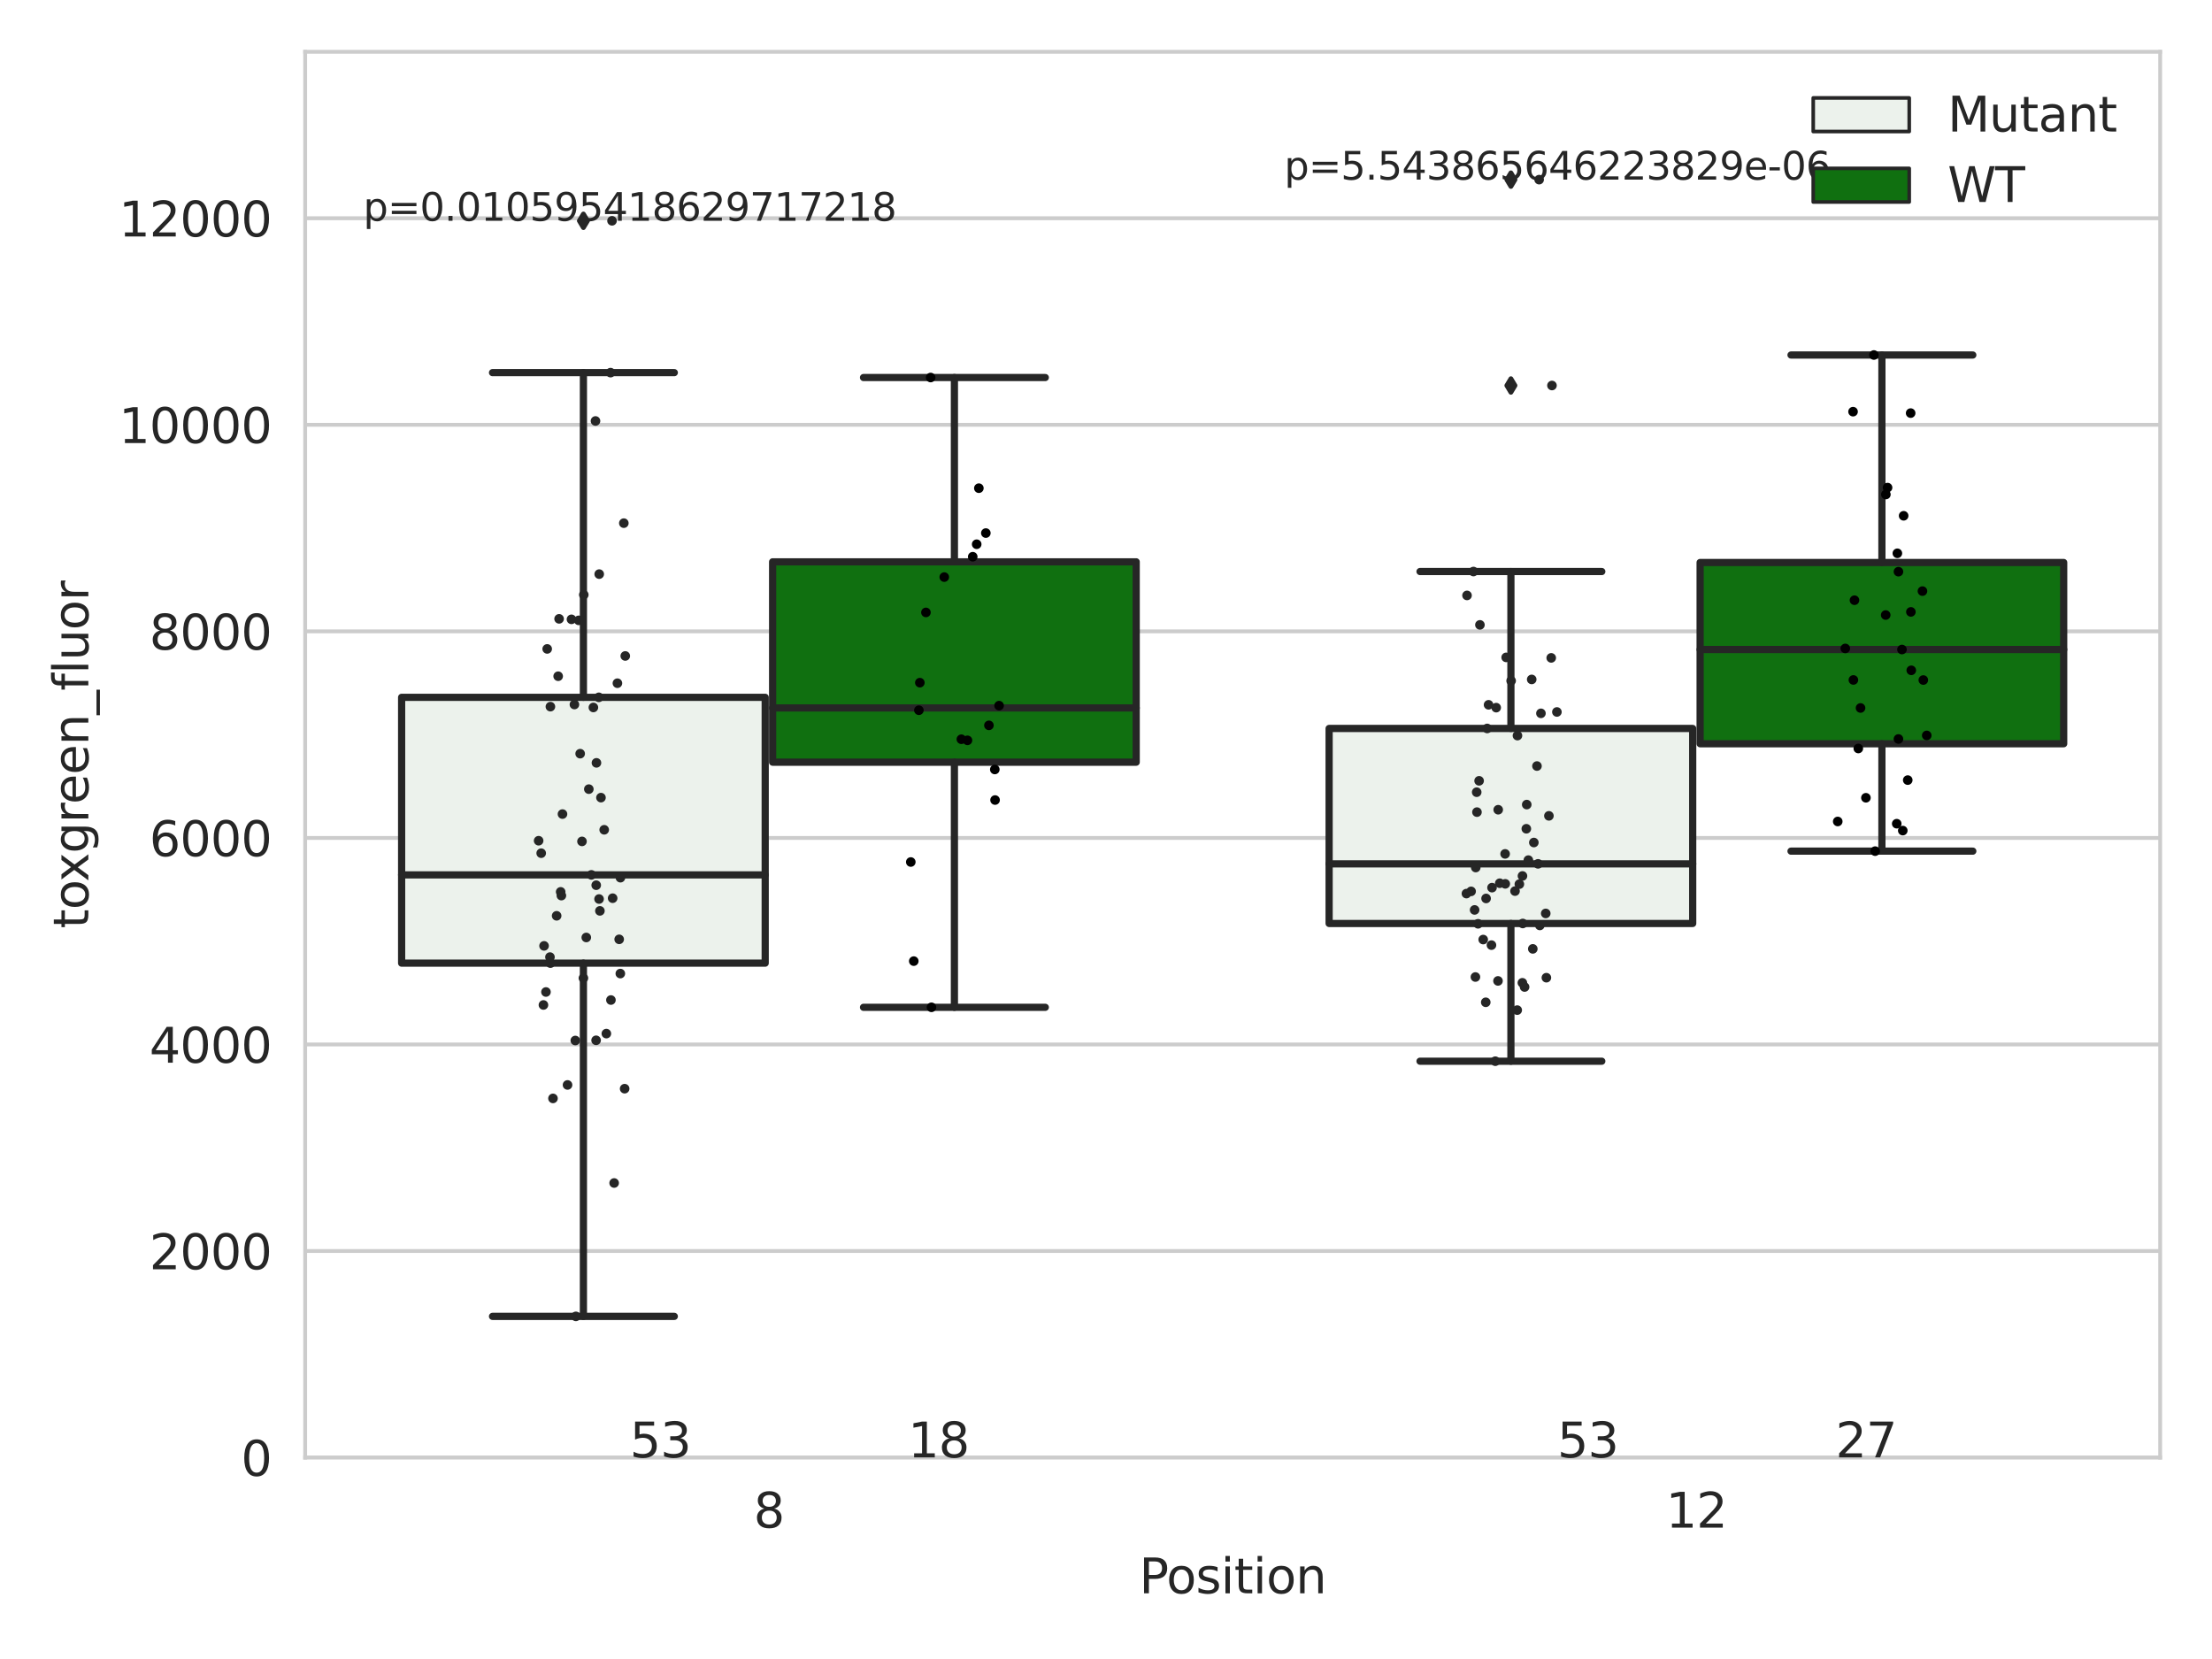 <?xml version="1.0" encoding="utf-8" standalone="no"?>
<!DOCTYPE svg PUBLIC "-//W3C//DTD SVG 1.1//EN"
  "http://www.w3.org/Graphics/SVG/1.1/DTD/svg11.dtd">
<svg xmlns:xlink="http://www.w3.org/1999/xlink" width="460.8pt" height="345.6pt" viewBox="0 0 460.8 345.6" xmlns="http://www.w3.org/2000/svg" version="1.1">
 <defs>
  <style type="text/css">*{stroke-linejoin: round; stroke-linecap: butt}</style>
 </defs>
 <g id="figure_1">
  <g id="patch_1">
   <path d="M 0 345.6 
L 460.8 345.6 
L 460.8 0 
L 0 0 
z
" style="fill: #ffffff"/>
  </g>
  <g id="axes_1">
   <g id="patch_2">
    <path d="M 63.571 303.64 
L 450 303.64 
L 450 10.8 
L 63.571 10.8 
z
" style="fill: #ffffff"/>
   </g>
   <g id="matplotlib.axis_1">
    <g id="xtick_1">
     <g id="text_1">
      <!-- 8 -->
      <g style="fill: #262626" transform="translate(156.997 318.238) scale(0.1 -0.1)">
       <defs>
        <path id="DejaVuSans-38" d="M 2034 2216 
Q 1584 2216 1326 1975 
Q 1069 1734 1069 1313 
Q 1069 891 1326 650 
Q 1584 409 2034 409 
Q 2484 409 2743 651 
Q 3003 894 3003 1313 
Q 3003 1734 2745 1975 
Q 2488 2216 2034 2216 
z
M 1403 2484 
Q 997 2584 770 2862 
Q 544 3141 544 3541 
Q 544 4100 942 4425 
Q 1341 4750 2034 4750 
Q 2731 4750 3128 4425 
Q 3525 4100 3525 3541 
Q 3525 3141 3298 2862 
Q 3072 2584 2669 2484 
Q 3125 2378 3379 2068 
Q 3634 1759 3634 1313 
Q 3634 634 3220 271 
Q 2806 -91 2034 -91 
Q 1263 -91 848 271 
Q 434 634 434 1313 
Q 434 1759 690 2068 
Q 947 2378 1403 2484 
z
M 1172 3481 
Q 1172 3119 1398 2916 
Q 1625 2713 2034 2713 
Q 2441 2713 2670 2916 
Q 2900 3119 2900 3481 
Q 2900 3844 2670 4047 
Q 2441 4250 2034 4250 
Q 1625 4250 1398 4047 
Q 1172 3844 1172 3481 
z
" transform="scale(0.016)"/>
       </defs>
       <use xlink:href="#DejaVuSans-38"/>
      </g>
     </g>
    </g>
    <g id="xtick_2">
     <g id="text_2">
      <!-- 12 -->
      <g style="fill: #262626" transform="translate(347.03 318.238) scale(0.1 -0.1)">
       <defs>
        <path id="DejaVuSans-31" d="M 794 531 
L 1825 531 
L 1825 4091 
L 703 3866 
L 703 4441 
L 1819 4666 
L 2450 4666 
L 2450 531 
L 3481 531 
L 3481 0 
L 794 0 
L 794 531 
z
" transform="scale(0.016)"/>
        <path id="DejaVuSans-32" d="M 1228 531 
L 3431 531 
L 3431 0 
L 469 0 
L 469 531 
Q 828 903 1448 1529 
Q 2069 2156 2228 2338 
Q 2531 2678 2651 2914 
Q 2772 3150 2772 3378 
Q 2772 3750 2511 3984 
Q 2250 4219 1831 4219 
Q 1534 4219 1204 4116 
Q 875 4013 500 3803 
L 500 4441 
Q 881 4594 1212 4672 
Q 1544 4750 1819 4750 
Q 2544 4750 2975 4387 
Q 3406 4025 3406 3419 
Q 3406 3131 3298 2873 
Q 3191 2616 2906 2266 
Q 2828 2175 2409 1742 
Q 1991 1309 1228 531 
z
" transform="scale(0.016)"/>
       </defs>
       <use xlink:href="#DejaVuSans-31"/>
       <use xlink:href="#DejaVuSans-32" x="63.623"/>
      </g>
     </g>
    </g>
    <g id="text_3">
     <!-- Position -->
     <g style="fill: #262626" transform="translate(237.322 331.917) scale(0.1 -0.1)">
      <defs>
       <path id="DejaVuSans-50" d="M 1259 4147 
L 1259 2394 
L 2053 2394 
Q 2494 2394 2734 2622 
Q 2975 2850 2975 3272 
Q 2975 3691 2734 3919 
Q 2494 4147 2053 4147 
L 1259 4147 
z
M 628 4666 
L 2053 4666 
Q 2838 4666 3239 4311 
Q 3641 3956 3641 3272 
Q 3641 2581 3239 2228 
Q 2838 1875 2053 1875 
L 1259 1875 
L 1259 0 
L 628 0 
L 628 4666 
z
" transform="scale(0.016)"/>
       <path id="DejaVuSans-6f" d="M 1959 3097 
Q 1497 3097 1228 2736 
Q 959 2375 959 1747 
Q 959 1119 1226 758 
Q 1494 397 1959 397 
Q 2419 397 2687 759 
Q 2956 1122 2956 1747 
Q 2956 2369 2687 2733 
Q 2419 3097 1959 3097 
z
M 1959 3584 
Q 2709 3584 3137 3096 
Q 3566 2609 3566 1747 
Q 3566 888 3137 398 
Q 2709 -91 1959 -91 
Q 1206 -91 779 398 
Q 353 888 353 1747 
Q 353 2609 779 3096 
Q 1206 3584 1959 3584 
z
" transform="scale(0.016)"/>
       <path id="DejaVuSans-73" d="M 2834 3397 
L 2834 2853 
Q 2591 2978 2328 3040 
Q 2066 3103 1784 3103 
Q 1356 3103 1142 2972 
Q 928 2841 928 2578 
Q 928 2378 1081 2264 
Q 1234 2150 1697 2047 
L 1894 2003 
Q 2506 1872 2764 1633 
Q 3022 1394 3022 966 
Q 3022 478 2636 193 
Q 2250 -91 1575 -91 
Q 1294 -91 989 -36 
Q 684 19 347 128 
L 347 722 
Q 666 556 975 473 
Q 1284 391 1588 391 
Q 1994 391 2212 530 
Q 2431 669 2431 922 
Q 2431 1156 2273 1281 
Q 2116 1406 1581 1522 
L 1381 1569 
Q 847 1681 609 1914 
Q 372 2147 372 2553 
Q 372 3047 722 3315 
Q 1072 3584 1716 3584 
Q 2034 3584 2315 3537 
Q 2597 3491 2834 3397 
z
" transform="scale(0.016)"/>
       <path id="DejaVuSans-69" d="M 603 3500 
L 1178 3500 
L 1178 0 
L 603 0 
L 603 3500 
z
M 603 4863 
L 1178 4863 
L 1178 4134 
L 603 4134 
L 603 4863 
z
" transform="scale(0.016)"/>
       <path id="DejaVuSans-74" d="M 1172 4494 
L 1172 3500 
L 2356 3500 
L 2356 3053 
L 1172 3053 
L 1172 1153 
Q 1172 725 1289 603 
Q 1406 481 1766 481 
L 2356 481 
L 2356 0 
L 1766 0 
Q 1100 0 847 248 
Q 594 497 594 1153 
L 594 3053 
L 172 3053 
L 172 3500 
L 594 3500 
L 594 4494 
L 1172 4494 
z
" transform="scale(0.016)"/>
       <path id="DejaVuSans-6e" d="M 3513 2113 
L 3513 0 
L 2938 0 
L 2938 2094 
Q 2938 2591 2744 2837 
Q 2550 3084 2163 3084 
Q 1697 3084 1428 2787 
Q 1159 2491 1159 1978 
L 1159 0 
L 581 0 
L 581 3500 
L 1159 3500 
L 1159 2956 
Q 1366 3272 1645 3428 
Q 1925 3584 2291 3584 
Q 2894 3584 3203 3211 
Q 3513 2838 3513 2113 
z
" transform="scale(0.016)"/>
      </defs>
      <use xlink:href="#DejaVuSans-50"/>
      <use xlink:href="#DejaVuSans-6f" x="56.678"/>
      <use xlink:href="#DejaVuSans-73" x="117.859"/>
      <use xlink:href="#DejaVuSans-69" x="169.959"/>
      <use xlink:href="#DejaVuSans-74" x="197.742"/>
      <use xlink:href="#DejaVuSans-69" x="236.951"/>
      <use xlink:href="#DejaVuSans-6f" x="264.734"/>
      <use xlink:href="#DejaVuSans-6e" x="325.916"/>
     </g>
    </g>
   </g>
   <g id="matplotlib.axis_2">
    <g id="ytick_1">
     <g id="line2d_1">
      <path d="M 63.571 303.64 
L 450 303.64 
" clip-path="url(#pfa0ed65a43)" style="fill: none; stroke: #cccccc; stroke-width: 0.8; stroke-linecap: round"/>
     </g>
     <g id="text_4">
      <!-- 0 -->
      <g style="fill: #262626" transform="translate(50.209 307.439) scale(0.1 -0.1)">
       <defs>
        <path id="DejaVuSans-30" d="M 2034 4250 
Q 1547 4250 1301 3770 
Q 1056 3291 1056 2328 
Q 1056 1369 1301 889 
Q 1547 409 2034 409 
Q 2525 409 2770 889 
Q 3016 1369 3016 2328 
Q 3016 3291 2770 3770 
Q 2525 4250 2034 4250 
z
M 2034 4750 
Q 2819 4750 3233 4129 
Q 3647 3509 3647 2328 
Q 3647 1150 3233 529 
Q 2819 -91 2034 -91 
Q 1250 -91 836 529 
Q 422 1150 422 2328 
Q 422 3509 836 4129 
Q 1250 4750 2034 4750 
z
" transform="scale(0.016)"/>
       </defs>
       <use xlink:href="#DejaVuSans-30"/>
      </g>
     </g>
    </g>
    <g id="ytick_2">
     <g id="line2d_2">
      <path d="M 63.571 260.611 
L 450 260.611 
" clip-path="url(#pfa0ed65a43)" style="fill: none; stroke: #cccccc; stroke-width: 0.8; stroke-linecap: round"/>
     </g>
     <g id="text_5">
      <!-- 2000 -->
      <g style="fill: #262626" transform="translate(31.121 264.41) scale(0.1 -0.1)">
       <use xlink:href="#DejaVuSans-32"/>
       <use xlink:href="#DejaVuSans-30" x="63.623"/>
       <use xlink:href="#DejaVuSans-30" x="127.246"/>
       <use xlink:href="#DejaVuSans-30" x="190.869"/>
      </g>
     </g>
    </g>
    <g id="ytick_3">
     <g id="line2d_3">
      <path d="M 63.571 217.582 
L 450 217.582 
" clip-path="url(#pfa0ed65a43)" style="fill: none; stroke: #cccccc; stroke-width: 0.8; stroke-linecap: round"/>
     </g>
     <g id="text_6">
      <!-- 4000 -->
      <g style="fill: #262626" transform="translate(31.121 221.381) scale(0.1 -0.1)">
       <defs>
        <path id="DejaVuSans-34" d="M 2419 4116 
L 825 1625 
L 2419 1625 
L 2419 4116 
z
M 2253 4666 
L 3047 4666 
L 3047 1625 
L 3713 1625 
L 3713 1100 
L 3047 1100 
L 3047 0 
L 2419 0 
L 2419 1100 
L 313 1100 
L 313 1709 
L 2253 4666 
z
" transform="scale(0.016)"/>
       </defs>
       <use xlink:href="#DejaVuSans-34"/>
       <use xlink:href="#DejaVuSans-30" x="63.623"/>
       <use xlink:href="#DejaVuSans-30" x="127.246"/>
       <use xlink:href="#DejaVuSans-30" x="190.869"/>
      </g>
     </g>
    </g>
    <g id="ytick_4">
     <g id="line2d_4">
      <path d="M 63.571 174.553 
L 450 174.553 
" clip-path="url(#pfa0ed65a43)" style="fill: none; stroke: #cccccc; stroke-width: 0.8; stroke-linecap: round"/>
     </g>
     <g id="text_7">
      <!-- 6000 -->
      <g style="fill: #262626" transform="translate(31.121 178.352) scale(0.1 -0.1)">
       <defs>
        <path id="DejaVuSans-36" d="M 2113 2584 
Q 1688 2584 1439 2293 
Q 1191 2003 1191 1497 
Q 1191 994 1439 701 
Q 1688 409 2113 409 
Q 2538 409 2786 701 
Q 3034 994 3034 1497 
Q 3034 2003 2786 2293 
Q 2538 2584 2113 2584 
z
M 3366 4563 
L 3366 3988 
Q 3128 4100 2886 4159 
Q 2644 4219 2406 4219 
Q 1781 4219 1451 3797 
Q 1122 3375 1075 2522 
Q 1259 2794 1537 2939 
Q 1816 3084 2150 3084 
Q 2853 3084 3261 2657 
Q 3669 2231 3669 1497 
Q 3669 778 3244 343 
Q 2819 -91 2113 -91 
Q 1303 -91 875 529 
Q 447 1150 447 2328 
Q 447 3434 972 4092 
Q 1497 4750 2381 4750 
Q 2619 4750 2861 4703 
Q 3103 4656 3366 4563 
z
" transform="scale(0.016)"/>
       </defs>
       <use xlink:href="#DejaVuSans-36"/>
       <use xlink:href="#DejaVuSans-30" x="63.623"/>
       <use xlink:href="#DejaVuSans-30" x="127.246"/>
       <use xlink:href="#DejaVuSans-30" x="190.869"/>
      </g>
     </g>
    </g>
    <g id="ytick_5">
     <g id="line2d_5">
      <path d="M 63.571 131.524 
L 450 131.524 
" clip-path="url(#pfa0ed65a43)" style="fill: none; stroke: #cccccc; stroke-width: 0.8; stroke-linecap: round"/>
     </g>
     <g id="text_8">
      <!-- 8000 -->
      <g style="fill: #262626" transform="translate(31.121 135.323) scale(0.1 -0.1)">
       <use xlink:href="#DejaVuSans-38"/>
       <use xlink:href="#DejaVuSans-30" x="63.623"/>
       <use xlink:href="#DejaVuSans-30" x="127.246"/>
       <use xlink:href="#DejaVuSans-30" x="190.869"/>
      </g>
     </g>
    </g>
    <g id="ytick_6">
     <g id="line2d_6">
      <path d="M 63.571 88.495 
L 450 88.495 
" clip-path="url(#pfa0ed65a43)" style="fill: none; stroke: #cccccc; stroke-width: 0.8; stroke-linecap: round"/>
     </g>
     <g id="text_9">
      <!-- 10000 -->
      <g style="fill: #262626" transform="translate(24.759 92.294) scale(0.1 -0.1)">
       <use xlink:href="#DejaVuSans-31"/>
       <use xlink:href="#DejaVuSans-30" x="63.623"/>
       <use xlink:href="#DejaVuSans-30" x="127.246"/>
       <use xlink:href="#DejaVuSans-30" x="190.869"/>
       <use xlink:href="#DejaVuSans-30" x="254.492"/>
      </g>
     </g>
    </g>
    <g id="ytick_7">
     <g id="line2d_7">
      <path d="M 63.571 45.466 
L 450 45.466 
" clip-path="url(#pfa0ed65a43)" style="fill: none; stroke: #cccccc; stroke-width: 0.8; stroke-linecap: round"/>
     </g>
     <g id="text_10">
      <!-- 12000 -->
      <g style="fill: #262626" transform="translate(24.759 49.265) scale(0.1 -0.1)">
       <use xlink:href="#DejaVuSans-31"/>
       <use xlink:href="#DejaVuSans-32" x="63.623"/>
       <use xlink:href="#DejaVuSans-30" x="127.246"/>
       <use xlink:href="#DejaVuSans-30" x="190.869"/>
       <use xlink:href="#DejaVuSans-30" x="254.492"/>
      </g>
     </g>
    </g>
    <g id="text_11">
     <!-- toxgreen_fluor -->
     <g style="fill: #262626" transform="translate(18.401 193.415) rotate(-90) scale(0.1 -0.1)">
      <defs>
       <path id="DejaVuSans-78" d="M 3513 3500 
L 2247 1797 
L 3578 0 
L 2900 0 
L 1881 1375 
L 863 0 
L 184 0 
L 1544 1831 
L 300 3500 
L 978 3500 
L 1906 2253 
L 2834 3500 
L 3513 3500 
z
" transform="scale(0.016)"/>
       <path id="DejaVuSans-67" d="M 2906 1791 
Q 2906 2416 2648 2759 
Q 2391 3103 1925 3103 
Q 1463 3103 1205 2759 
Q 947 2416 947 1791 
Q 947 1169 1205 825 
Q 1463 481 1925 481 
Q 2391 481 2648 825 
Q 2906 1169 2906 1791 
z
M 3481 434 
Q 3481 -459 3084 -895 
Q 2688 -1331 1869 -1331 
Q 1566 -1331 1297 -1286 
Q 1028 -1241 775 -1147 
L 775 -588 
Q 1028 -725 1275 -790 
Q 1522 -856 1778 -856 
Q 2344 -856 2625 -561 
Q 2906 -266 2906 331 
L 2906 616 
Q 2728 306 2450 153 
Q 2172 0 1784 0 
Q 1141 0 747 490 
Q 353 981 353 1791 
Q 353 2603 747 3093 
Q 1141 3584 1784 3584 
Q 2172 3584 2450 3431 
Q 2728 3278 2906 2969 
L 2906 3500 
L 3481 3500 
L 3481 434 
z
" transform="scale(0.016)"/>
       <path id="DejaVuSans-72" d="M 2631 2963 
Q 2534 3019 2420 3045 
Q 2306 3072 2169 3072 
Q 1681 3072 1420 2755 
Q 1159 2438 1159 1844 
L 1159 0 
L 581 0 
L 581 3500 
L 1159 3500 
L 1159 2956 
Q 1341 3275 1631 3429 
Q 1922 3584 2338 3584 
Q 2397 3584 2469 3576 
Q 2541 3569 2628 3553 
L 2631 2963 
z
" transform="scale(0.016)"/>
       <path id="DejaVuSans-65" d="M 3597 1894 
L 3597 1613 
L 953 1613 
Q 991 1019 1311 708 
Q 1631 397 2203 397 
Q 2534 397 2845 478 
Q 3156 559 3463 722 
L 3463 178 
Q 3153 47 2828 -22 
Q 2503 -91 2169 -91 
Q 1331 -91 842 396 
Q 353 884 353 1716 
Q 353 2575 817 3079 
Q 1281 3584 2069 3584 
Q 2775 3584 3186 3129 
Q 3597 2675 3597 1894 
z
M 3022 2063 
Q 3016 2534 2758 2815 
Q 2500 3097 2075 3097 
Q 1594 3097 1305 2825 
Q 1016 2553 972 2059 
L 3022 2063 
z
" transform="scale(0.016)"/>
       <path id="DejaVuSans-5f" d="M 3263 -1063 
L 3263 -1509 
L -63 -1509 
L -63 -1063 
L 3263 -1063 
z
" transform="scale(0.016)"/>
       <path id="DejaVuSans-66" d="M 2375 4863 
L 2375 4384 
L 1825 4384 
Q 1516 4384 1395 4259 
Q 1275 4134 1275 3809 
L 1275 3500 
L 2222 3500 
L 2222 3053 
L 1275 3053 
L 1275 0 
L 697 0 
L 697 3053 
L 147 3053 
L 147 3500 
L 697 3500 
L 697 3744 
Q 697 4328 969 4595 
Q 1241 4863 1831 4863 
L 2375 4863 
z
" transform="scale(0.016)"/>
       <path id="DejaVuSans-6c" d="M 603 4863 
L 1178 4863 
L 1178 0 
L 603 0 
L 603 4863 
z
" transform="scale(0.016)"/>
       <path id="DejaVuSans-75" d="M 544 1381 
L 544 3500 
L 1119 3500 
L 1119 1403 
Q 1119 906 1312 657 
Q 1506 409 1894 409 
Q 2359 409 2629 706 
Q 2900 1003 2900 1516 
L 2900 3500 
L 3475 3500 
L 3475 0 
L 2900 0 
L 2900 538 
Q 2691 219 2414 64 
Q 2138 -91 1772 -91 
Q 1169 -91 856 284 
Q 544 659 544 1381 
z
M 1991 3584 
L 1991 3584 
z
" transform="scale(0.016)"/>
      </defs>
      <use xlink:href="#DejaVuSans-74"/>
      <use xlink:href="#DejaVuSans-6f" x="39.209"/>
      <use xlink:href="#DejaVuSans-78" x="97.266"/>
      <use xlink:href="#DejaVuSans-67" x="156.445"/>
      <use xlink:href="#DejaVuSans-72" x="219.922"/>
      <use xlink:href="#DejaVuSans-65" x="258.785"/>
      <use xlink:href="#DejaVuSans-65" x="320.309"/>
      <use xlink:href="#DejaVuSans-6e" x="381.832"/>
      <use xlink:href="#DejaVuSans-5f" x="445.211"/>
      <use xlink:href="#DejaVuSans-66" x="495.211"/>
      <use xlink:href="#DejaVuSans-6c" x="530.416"/>
      <use xlink:href="#DejaVuSans-75" x="558.199"/>
      <use xlink:href="#DejaVuSans-6f" x="621.578"/>
      <use xlink:href="#DejaVuSans-72" x="682.76"/>
     </g>
    </g>
   </g>
   <g id="patch_3">
    <path d="M 83.666 200.639 
L 159.406 200.639 
L 159.406 145.265 
L 83.666 145.265 
L 83.666 200.639 
z
" clip-path="url(#pfa0ed65a43)" style="fill: #ecf2ec; stroke: #262626; stroke-width: 1.5; stroke-linejoin: miter"/>
   </g>
   <g id="patch_4">
    <path d="M 160.951 158.779 
L 236.691 158.779 
L 236.691 117.038 
L 160.951 117.038 
L 160.951 158.779 
z
" clip-path="url(#pfa0ed65a43)" style="fill: #107010; stroke: #262626; stroke-width: 1.5; stroke-linejoin: miter"/>
   </g>
   <g id="patch_5">
    <path d="M 276.88 192.377 
L 352.62 192.377 
L 352.62 151.751 
L 276.88 151.751 
L 276.88 192.377 
z
" clip-path="url(#pfa0ed65a43)" style="fill: #ecf2ec; stroke: #262626; stroke-width: 1.5; stroke-linejoin: miter"/>
   </g>
   <g id="patch_6">
    <path d="M 354.166 154.935 
L 429.906 154.935 
L 429.906 117.176 
L 354.166 117.176 
L 354.166 154.935 
z
" clip-path="url(#pfa0ed65a43)" style="fill: #107010; stroke: #262626; stroke-width: 1.5; stroke-linejoin: miter"/>
   </g>
   <g id="patch_7">
    <path d="M 160.178 303.64 
L 160.178 303.64 
L 160.178 303.64 
L 160.178 303.64 
z
" clip-path="url(#pfa0ed65a43)" style="fill: #ecf2ec; stroke: #262626; stroke-width: 0.75; stroke-linejoin: miter"/>
   </g>
   <g id="patch_8">
    <path d="M 160.178 303.64 
L 160.178 303.64 
L 160.178 303.64 
L 160.178 303.64 
z
" clip-path="url(#pfa0ed65a43)" style="fill: #107010; stroke: #262626; stroke-width: 0.75; stroke-linejoin: miter"/>
   </g>
   <g id="PathCollection_1"/>
   <g id="PathCollection_2"/>
   <g id="line2d_8">
    <path d="M 121.536 200.639 
L 121.536 274.226 
" clip-path="url(#pfa0ed65a43)" style="fill: none; stroke: #262626; stroke-width: 1.5; stroke-linecap: round"/>
   </g>
   <g id="line2d_9">
    <path d="M 121.536 145.265 
L 121.536 77.627 
" clip-path="url(#pfa0ed65a43)" style="fill: none; stroke: #262626; stroke-width: 1.5; stroke-linecap: round"/>
   </g>
   <g id="line2d_10">
    <path d="M 102.601 274.226 
L 140.471 274.226 
" clip-path="url(#pfa0ed65a43)" style="fill: none; stroke: #262626; stroke-width: 1.5; stroke-linecap: round"/>
   </g>
   <g id="line2d_11">
    <path d="M 102.601 77.627 
L 140.471 77.627 
" clip-path="url(#pfa0ed65a43)" style="fill: none; stroke: #262626; stroke-width: 1.5; stroke-linecap: round"/>
   </g>
   <g id="line2d_12">
    <defs>
     <path id="m0c81db0ec2" d="M -0 1.414 
L 0.849 0 
L 0 -1.414 
L -0.849 -0 
z
" style="stroke: #262626; stroke-linejoin: miter"/>
    </defs>
    <g clip-path="url(#pfa0ed65a43)">
     <use xlink:href="#m0c81db0ec2" x="121.536" y="45.997" style="fill: #262626; stroke: #262626; stroke-linejoin: miter"/>
    </g>
   </g>
   <g id="line2d_13">
    <path d="M 198.821 158.779 
L 198.821 209.842 
" clip-path="url(#pfa0ed65a43)" style="fill: none; stroke: #262626; stroke-width: 1.5; stroke-linecap: round"/>
   </g>
   <g id="line2d_14">
    <path d="M 198.821 117.038 
L 198.821 78.646 
" clip-path="url(#pfa0ed65a43)" style="fill: none; stroke: #262626; stroke-width: 1.5; stroke-linecap: round"/>
   </g>
   <g id="line2d_15">
    <path d="M 179.886 209.842 
L 217.756 209.842 
" clip-path="url(#pfa0ed65a43)" style="fill: none; stroke: #262626; stroke-width: 1.5; stroke-linecap: round"/>
   </g>
   <g id="line2d_16">
    <path d="M 179.886 78.646 
L 217.756 78.646 
" clip-path="url(#pfa0ed65a43)" style="fill: none; stroke: #262626; stroke-width: 1.5; stroke-linecap: round"/>
   </g>
   <g id="line2d_17"/>
   <g id="line2d_18">
    <path d="M 314.75 192.377 
L 314.75 221.068 
" clip-path="url(#pfa0ed65a43)" style="fill: none; stroke: #262626; stroke-width: 1.5; stroke-linecap: round"/>
   </g>
   <g id="line2d_19">
    <path d="M 314.75 151.751 
L 314.75 119.062 
" clip-path="url(#pfa0ed65a43)" style="fill: none; stroke: #262626; stroke-width: 1.5; stroke-linecap: round"/>
   </g>
   <g id="line2d_20">
    <path d="M 295.815 221.068 
L 333.685 221.068 
" clip-path="url(#pfa0ed65a43)" style="fill: none; stroke: #262626; stroke-width: 1.5; stroke-linecap: round"/>
   </g>
   <g id="line2d_21">
    <path d="M 295.815 119.062 
L 333.685 119.062 
" clip-path="url(#pfa0ed65a43)" style="fill: none; stroke: #262626; stroke-width: 1.5; stroke-linecap: round"/>
   </g>
   <g id="line2d_22">
    <g clip-path="url(#pfa0ed65a43)">
     <use xlink:href="#m0c81db0ec2" x="314.75" y="80.307" style="fill: #262626; stroke: #262626; stroke-linejoin: miter"/>
     <use xlink:href="#m0c81db0ec2" x="314.75" y="37.422" style="fill: #262626; stroke: #262626; stroke-linejoin: miter"/>
    </g>
   </g>
   <g id="line2d_23">
    <path d="M 392.036 154.935 
L 392.036 177.309 
" clip-path="url(#pfa0ed65a43)" style="fill: none; stroke: #262626; stroke-width: 1.5; stroke-linecap: round"/>
   </g>
   <g id="line2d_24">
    <path d="M 392.036 117.176 
L 392.036 73.955 
" clip-path="url(#pfa0ed65a43)" style="fill: none; stroke: #262626; stroke-width: 1.5; stroke-linecap: round"/>
   </g>
   <g id="line2d_25">
    <path d="M 373.101 177.309 
L 410.971 177.309 
" clip-path="url(#pfa0ed65a43)" style="fill: none; stroke: #262626; stroke-width: 1.5; stroke-linecap: round"/>
   </g>
   <g id="line2d_26">
    <path d="M 373.101 73.955 
L 410.971 73.955 
" clip-path="url(#pfa0ed65a43)" style="fill: none; stroke: #262626; stroke-width: 1.5; stroke-linecap: round"/>
   </g>
   <g id="line2d_27"/>
   <g id="line2d_28">
    <path d="M 83.666 182.253 
L 159.406 182.253 
" clip-path="url(#pfa0ed65a43)" style="fill: none; stroke: #262626; stroke-width: 1.5; stroke-linecap: round"/>
   </g>
   <g id="line2d_29">
    <path d="M 160.951 147.476 
L 236.691 147.476 
" clip-path="url(#pfa0ed65a43)" style="fill: none; stroke: #262626; stroke-width: 1.5; stroke-linecap: round"/>
   </g>
   <g id="line2d_30">
    <path d="M 276.88 179.953 
L 352.62 179.953 
" clip-path="url(#pfa0ed65a43)" style="fill: none; stroke: #262626; stroke-width: 1.5; stroke-linecap: round"/>
   </g>
   <g id="line2d_31">
    <path d="M 354.166 135.309 
L 429.906 135.309 
" clip-path="url(#pfa0ed65a43)" style="fill: none; stroke: #262626; stroke-width: 1.5; stroke-linecap: round"/>
   </g>
   <g id="patch_9">
    <path d="M 63.571 303.64 
L 63.571 10.8 
" style="fill: none; stroke: #cccccc; stroke-width: 0.8; stroke-linejoin: miter; stroke-linecap: square"/>
   </g>
   <g id="patch_10">
    <path d="M 450 303.64 
L 450 10.8 
" style="fill: none; stroke: #cccccc; stroke-width: 0.8; stroke-linejoin: miter; stroke-linecap: square"/>
   </g>
   <g id="patch_11">
    <path d="M 63.571 303.64 
L 450 303.64 
" style="fill: none; stroke: #cccccc; stroke-width: 0.8; stroke-linejoin: miter; stroke-linecap: square"/>
   </g>
   <g id="patch_12">
    <path d="M 63.571 10.8 
L 450 10.8 
" style="fill: none; stroke: #cccccc; stroke-width: 0.8; stroke-linejoin: miter; stroke-linecap: square"/>
   </g>
   <g id="PathCollection_3">
    <defs>
     <path id="C0_0_c5b597e532" d="M 0 1 
C 0.265 1 0.52 0.895 0.707 0.707 
C 0.895 0.52 1 0.265 1 -0 
C 1 -0.265 0.895 -0.52 0.707 -0.707 
C 0.52 -0.895 0.265 -1 0 -1 
C -0.265 -1 -0.52 -0.895 -0.707 -0.707 
C -0.895 -0.52 -1 -0.265 -1 0 
C -1 0.265 -0.895 0.52 -0.707 0.707 
C -0.52 0.895 -0.265 1 0 1 
z
"/>
    </defs>
    <g clip-path="url(#pfa0ed65a43)">
     <use xlink:href="#C0_0_c5b597e532" x="127.187" y="77.627" style="fill: #262626"/>
    </g>
    <g clip-path="url(#pfa0ed65a43)">
     <use xlink:href="#C0_0_c5b597e532" x="127.495" y="45.997" style="fill: #262626"/>
    </g>
    <g clip-path="url(#pfa0ed65a43)">
     <use xlink:href="#C0_0_c5b597e532" x="115.958" y="190.778" style="fill: #262626"/>
    </g>
    <g clip-path="url(#pfa0ed65a43)">
     <use xlink:href="#C0_0_c5b597e532" x="116.471" y="128.918" style="fill: #262626"/>
    </g>
    <g clip-path="url(#pfa0ed65a43)">
     <use xlink:href="#C0_0_c5b597e532" x="121.239" y="175.279" style="fill: #262626"/>
    </g>
    <g clip-path="url(#pfa0ed65a43)">
     <use xlink:href="#C0_0_c5b597e532" x="125.867" y="172.86" style="fill: #262626"/>
    </g>
    <g clip-path="url(#pfa0ed65a43)">
     <use xlink:href="#C0_0_c5b597e532" x="119.849" y="216.755" style="fill: #262626"/>
    </g>
    <g clip-path="url(#pfa0ed65a43)">
     <use xlink:href="#C0_0_c5b597e532" x="128.619" y="142.325" style="fill: #262626"/>
    </g>
    <g clip-path="url(#pfa0ed65a43)">
     <use xlink:href="#C0_0_c5b597e532" x="116.798" y="185.79" style="fill: #262626"/>
    </g>
    <g clip-path="url(#pfa0ed65a43)">
     <use xlink:href="#C0_0_c5b597e532" x="116.277" y="140.871" style="fill: #262626"/>
    </g>
    <g clip-path="url(#pfa0ed65a43)">
     <use xlink:href="#C0_0_c5b597e532" x="124.053" y="87.697" style="fill: #262626"/>
    </g>
    <g clip-path="url(#pfa0ed65a43)">
     <use xlink:href="#C0_0_c5b597e532" x="113.208" y="209.353" style="fill: #262626"/>
    </g>
    <g clip-path="url(#pfa0ed65a43)">
     <use xlink:href="#C0_0_c5b597e532" x="121.611" y="123.904" style="fill: #262626"/>
    </g>
    <g clip-path="url(#pfa0ed65a43)">
     <use xlink:href="#C0_0_c5b597e532" x="114.659" y="147.209" style="fill: #262626"/>
    </g>
    <g clip-path="url(#pfa0ed65a43)">
     <use xlink:href="#C0_0_c5b597e532" x="129.226" y="202.813" style="fill: #262626"/>
    </g>
    <g clip-path="url(#pfa0ed65a43)">
     <use xlink:href="#C0_0_c5b597e532" x="126.316" y="215.318" style="fill: #262626"/>
    </g>
    <g clip-path="url(#pfa0ed65a43)">
     <use xlink:href="#C0_0_c5b597e532" x="120.859" y="157.004" style="fill: #262626"/>
    </g>
    <g clip-path="url(#pfa0ed65a43)">
     <use xlink:href="#C0_0_c5b597e532" x="114.664" y="200.639" style="fill: #262626"/>
    </g>
    <g clip-path="url(#pfa0ed65a43)">
     <use xlink:href="#C0_0_c5b597e532" x="118.227" y="226.012" style="fill: #262626"/>
    </g>
    <g clip-path="url(#pfa0ed65a43)">
     <use xlink:href="#C0_0_c5b597e532" x="125.192" y="166.16" style="fill: #262626"/>
    </g>
    <g clip-path="url(#pfa0ed65a43)">
     <use xlink:href="#C0_0_c5b597e532" x="124.828" y="119.598" style="fill: #262626"/>
    </g>
    <g clip-path="url(#pfa0ed65a43)">
     <use xlink:href="#C0_0_c5b597e532" x="112.742" y="177.735" style="fill: #262626"/>
    </g>
    <g clip-path="url(#pfa0ed65a43)">
     <use xlink:href="#C0_0_c5b597e532" x="124.795" y="187.283" style="fill: #262626"/>
    </g>
    <g clip-path="url(#pfa0ed65a43)">
     <use xlink:href="#C0_0_c5b597e532" x="124.972" y="189.751" style="fill: #262626"/>
    </g>
    <g clip-path="url(#pfa0ed65a43)">
     <use xlink:href="#C0_0_c5b597e532" x="115.196" y="228.818" style="fill: #262626"/>
    </g>
    <g clip-path="url(#pfa0ed65a43)">
     <use xlink:href="#C0_0_c5b597e532" x="127.626" y="187.112" style="fill: #262626"/>
    </g>
    <g clip-path="url(#pfa0ed65a43)">
     <use xlink:href="#C0_0_c5b597e532" x="127.938" y="246.441" style="fill: #262626"/>
    </g>
    <g clip-path="url(#pfa0ed65a43)">
     <use xlink:href="#C0_0_c5b597e532" x="121.535" y="203.755" style="fill: #262626"/>
    </g>
    <g clip-path="url(#pfa0ed65a43)">
     <use xlink:href="#C0_0_c5b597e532" x="123.198" y="182.253" style="fill: #262626"/>
    </g>
    <g clip-path="url(#pfa0ed65a43)">
     <use xlink:href="#C0_0_c5b597e532" x="124.18" y="216.713" style="fill: #262626"/>
    </g>
    <g clip-path="url(#pfa0ed65a43)">
     <use xlink:href="#C0_0_c5b597e532" x="124.746" y="145.265" style="fill: #262626"/>
    </g>
    <g clip-path="url(#pfa0ed65a43)">
     <use xlink:href="#C0_0_c5b597e532" x="116.946" y="186.57" style="fill: #262626"/>
    </g>
    <g clip-path="url(#pfa0ed65a43)">
     <use xlink:href="#C0_0_c5b597e532" x="130.125" y="226.794" style="fill: #262626"/>
    </g>
    <g clip-path="url(#pfa0ed65a43)">
     <use xlink:href="#C0_0_c5b597e532" x="130.255" y="136.649" style="fill: #262626"/>
    </g>
    <g clip-path="url(#pfa0ed65a43)">
     <use xlink:href="#C0_0_c5b597e532" x="120.558" y="129.232" style="fill: #262626"/>
    </g>
    <g clip-path="url(#pfa0ed65a43)">
     <use xlink:href="#C0_0_c5b597e532" x="113.99" y="135.181" style="fill: #262626"/>
    </g>
    <g clip-path="url(#pfa0ed65a43)">
     <use xlink:href="#C0_0_c5b597e532" x="113.735" y="206.651" style="fill: #262626"/>
    </g>
    <g clip-path="url(#pfa0ed65a43)">
     <use xlink:href="#C0_0_c5b597e532" x="124.202" y="184.406" style="fill: #262626"/>
    </g>
    <g clip-path="url(#pfa0ed65a43)">
     <use xlink:href="#C0_0_c5b597e532" x="117.176" y="169.585" style="fill: #262626"/>
    </g>
    <g clip-path="url(#pfa0ed65a43)">
     <use xlink:href="#C0_0_c5b597e532" x="129.247" y="182.838" style="fill: #262626"/>
    </g>
    <g clip-path="url(#pfa0ed65a43)">
     <use xlink:href="#C0_0_c5b597e532" x="119.664" y="146.764" style="fill: #262626"/>
    </g>
    <g clip-path="url(#pfa0ed65a43)">
     <use xlink:href="#C0_0_c5b597e532" x="127.267" y="208.324" style="fill: #262626"/>
    </g>
    <g clip-path="url(#pfa0ed65a43)">
     <use xlink:href="#C0_0_c5b597e532" x="122.665" y="164.392" style="fill: #262626"/>
    </g>
    <g clip-path="url(#pfa0ed65a43)">
     <use xlink:href="#C0_0_c5b597e532" x="124.252" y="158.915" style="fill: #262626"/>
    </g>
    <g clip-path="url(#pfa0ed65a43)">
     <use xlink:href="#C0_0_c5b597e532" x="113.339" y="197.042" style="fill: #262626"/>
    </g>
    <g clip-path="url(#pfa0ed65a43)">
     <use xlink:href="#C0_0_c5b597e532" x="129.954" y="108.982" style="fill: #262626"/>
    </g>
    <g clip-path="url(#pfa0ed65a43)">
     <use xlink:href="#C0_0_c5b597e532" x="114.567" y="199.379" style="fill: #262626"/>
    </g>
    <g clip-path="url(#pfa0ed65a43)">
     <use xlink:href="#C0_0_c5b597e532" x="122.135" y="195.293" style="fill: #262626"/>
    </g>
    <g clip-path="url(#pfa0ed65a43)">
     <use xlink:href="#C0_0_c5b597e532" x="119.966" y="274.226" style="fill: #262626"/>
    </g>
    <g clip-path="url(#pfa0ed65a43)">
     <use xlink:href="#C0_0_c5b597e532" x="128.987" y="195.679" style="fill: #262626"/>
    </g>
    <g clip-path="url(#pfa0ed65a43)">
     <use xlink:href="#C0_0_c5b597e532" x="112.206" y="175.137" style="fill: #262626"/>
    </g>
    <g clip-path="url(#pfa0ed65a43)">
     <use xlink:href="#C0_0_c5b597e532" x="119.05" y="129.018" style="fill: #262626"/>
    </g>
    <g clip-path="url(#pfa0ed65a43)">
     <use xlink:href="#C0_0_c5b597e532" x="123.614" y="147.378" style="fill: #262626"/>
    </g>
   </g>
   <g id="PathCollection_4">
    <defs>
     <path id="C1_0_aedb1a4eaf" d="M 0 1 
C 0.265 1 0.52 0.895 0.707 0.707 
C 0.895 0.52 1 0.265 1 -0 
C 1 -0.265 0.895 -0.52 0.707 -0.707 
C 0.52 -0.895 0.265 -1 0 -1 
C -0.265 -1 -0.52 -0.895 -0.707 -0.707 
C -0.895 -0.52 -1 -0.265 -1 0 
C -1 0.265 -0.895 0.52 -0.707 0.707 
C -0.52 0.895 -0.265 1 0 1 
z
"/>
    </defs>
    <g clip-path="url(#pfa0ed65a43)">
     <use xlink:href="#C1_0_aedb1a4eaf" x="208.126" y="146.997"/>
    </g>
    <g clip-path="url(#pfa0ed65a43)">
     <use xlink:href="#C1_0_aedb1a4eaf" x="206.01" y="151.103"/>
    </g>
    <g clip-path="url(#pfa0ed65a43)">
     <use xlink:href="#C1_0_aedb1a4eaf" x="189.734" y="179.572"/>
    </g>
    <g clip-path="url(#pfa0ed65a43)">
     <use xlink:href="#C1_0_aedb1a4eaf" x="203.915" y="101.699"/>
    </g>
    <g clip-path="url(#pfa0ed65a43)">
     <use xlink:href="#C1_0_aedb1a4eaf" x="202.639" y="115.977"/>
    </g>
    <g clip-path="url(#pfa0ed65a43)">
     <use xlink:href="#C1_0_aedb1a4eaf" x="205.37" y="111.048"/>
    </g>
    <g clip-path="url(#pfa0ed65a43)">
     <use xlink:href="#C1_0_aedb1a4eaf" x="191.421" y="147.955"/>
    </g>
    <g clip-path="url(#pfa0ed65a43)">
     <use xlink:href="#C1_0_aedb1a4eaf" x="192.89" y="127.579"/>
    </g>
    <g clip-path="url(#pfa0ed65a43)">
     <use xlink:href="#C1_0_aedb1a4eaf" x="191.621" y="142.213"/>
    </g>
    <g clip-path="url(#pfa0ed65a43)">
     <use xlink:href="#C1_0_aedb1a4eaf" x="194.042" y="209.842"/>
    </g>
    <g clip-path="url(#pfa0ed65a43)">
     <use xlink:href="#C1_0_aedb1a4eaf" x="200.271" y="153.995"/>
    </g>
    <g clip-path="url(#pfa0ed65a43)">
     <use xlink:href="#C1_0_aedb1a4eaf" x="193.869" y="78.646"/>
    </g>
    <g clip-path="url(#pfa0ed65a43)">
     <use xlink:href="#C1_0_aedb1a4eaf" x="207.291" y="166.662"/>
    </g>
    <g clip-path="url(#pfa0ed65a43)">
     <use xlink:href="#C1_0_aedb1a4eaf" x="203.462" y="113.374"/>
    </g>
    <g clip-path="url(#pfa0ed65a43)">
     <use xlink:href="#C1_0_aedb1a4eaf" x="201.541" y="154.227"/>
    </g>
    <g clip-path="url(#pfa0ed65a43)">
     <use xlink:href="#C1_0_aedb1a4eaf" x="207.235" y="160.296"/>
    </g>
    <g clip-path="url(#pfa0ed65a43)">
     <use xlink:href="#C1_0_aedb1a4eaf" x="196.708" y="120.219"/>
    </g>
    <g clip-path="url(#pfa0ed65a43)">
     <use xlink:href="#C1_0_aedb1a4eaf" x="190.355" y="200.218"/>
    </g>
   </g>
   <g id="PathCollection_5">
    <defs>
     <path id="C2_0_3c7e02fe7a" d="M 0 1 
C 0.265 1 0.52 0.895 0.707 0.707 
C 0.895 0.52 1 0.265 1 -0 
C 1 -0.265 0.895 -0.52 0.707 -0.707 
C 0.52 -0.895 0.265 -1 0 -1 
C -0.265 -1 -0.52 -0.895 -0.707 -0.707 
C -0.895 -0.52 -1 -0.265 -1 0 
C -1 0.265 -0.895 0.52 -0.707 0.707 
C -0.52 0.895 -0.265 1 0 1 
z
"/>
    </defs>
    <g clip-path="url(#pfa0ed65a43)">
     <use xlink:href="#C2_0_3c7e02fe7a" x="319.311" y="197.667" style="fill: #262626"/>
    </g>
    <g clip-path="url(#pfa0ed65a43)">
     <use xlink:href="#C2_0_3c7e02fe7a" x="320.775" y="192.786" style="fill: #262626"/>
    </g>
    <g clip-path="url(#pfa0ed65a43)">
     <use xlink:href="#C2_0_3c7e02fe7a" x="317.603" y="205.611" style="fill: #262626"/>
    </g>
    <g clip-path="url(#pfa0ed65a43)">
     <use xlink:href="#C2_0_3c7e02fe7a" x="314.797" y="141.825" style="fill: #262626"/>
    </g>
    <g clip-path="url(#pfa0ed65a43)">
     <use xlink:href="#C2_0_3c7e02fe7a" x="311.498" y="221.068" style="fill: #262626"/>
    </g>
    <g clip-path="url(#pfa0ed65a43)">
     <use xlink:href="#C2_0_3c7e02fe7a" x="312.105" y="168.682" style="fill: #262626"/>
    </g>
    <g clip-path="url(#pfa0ed65a43)">
     <use xlink:href="#C2_0_3c7e02fe7a" x="307.358" y="203.528" style="fill: #262626"/>
    </g>
    <g clip-path="url(#pfa0ed65a43)">
     <use xlink:href="#C2_0_3c7e02fe7a" x="310.095" y="146.824" style="fill: #262626"/>
    </g>
    <g clip-path="url(#pfa0ed65a43)">
     <use xlink:href="#C2_0_3c7e02fe7a" x="308.126" y="162.659" style="fill: #262626"/>
    </g>
    <g clip-path="url(#pfa0ed65a43)">
     <use xlink:href="#C2_0_3c7e02fe7a" x="307.188" y="189.552" style="fill: #262626"/>
    </g>
    <g clip-path="url(#pfa0ed65a43)">
     <use xlink:href="#C2_0_3c7e02fe7a" x="305.607" y="124.038" style="fill: #262626"/>
    </g>
    <g clip-path="url(#pfa0ed65a43)">
     <use xlink:href="#C2_0_3c7e02fe7a" x="307.907" y="192.445" style="fill: #262626"/>
    </g>
    <g clip-path="url(#pfa0ed65a43)">
     <use xlink:href="#C2_0_3c7e02fe7a" x="306.459" y="185.687" style="fill: #262626"/>
    </g>
    <g clip-path="url(#pfa0ed65a43)">
     <use xlink:href="#C2_0_3c7e02fe7a" x="322.005" y="190.283" style="fill: #262626"/>
    </g>
    <g clip-path="url(#pfa0ed65a43)">
     <use xlink:href="#C2_0_3c7e02fe7a" x="317.141" y="204.734" style="fill: #262626"/>
    </g>
    <g clip-path="url(#pfa0ed65a43)">
     <use xlink:href="#C2_0_3c7e02fe7a" x="323.303" y="80.307" style="fill: #262626"/>
    </g>
    <g clip-path="url(#pfa0ed65a43)">
     <use xlink:href="#C2_0_3c7e02fe7a" x="305.483" y="186.15" style="fill: #262626"/>
    </g>
    <g clip-path="url(#pfa0ed65a43)">
     <use xlink:href="#C2_0_3c7e02fe7a" x="316.115" y="153.24" style="fill: #262626"/>
    </g>
    <g clip-path="url(#pfa0ed65a43)">
     <use xlink:href="#C2_0_3c7e02fe7a" x="317.963" y="172.647" style="fill: #262626"/>
    </g>
    <g clip-path="url(#pfa0ed65a43)">
     <use xlink:href="#C2_0_3c7e02fe7a" x="313.543" y="177.88" style="fill: #262626"/>
    </g>
    <g clip-path="url(#pfa0ed65a43)">
     <use xlink:href="#C2_0_3c7e02fe7a" x="319.082" y="141.537" style="fill: #262626"/>
    </g>
    <g clip-path="url(#pfa0ed65a43)">
     <use xlink:href="#C2_0_3c7e02fe7a" x="322.142" y="203.672" style="fill: #262626"/>
    </g>
    <g clip-path="url(#pfa0ed65a43)">
     <use xlink:href="#C2_0_3c7e02fe7a" x="312.06" y="204.343" style="fill: #262626"/>
    </g>
    <g clip-path="url(#pfa0ed65a43)">
     <use xlink:href="#C2_0_3c7e02fe7a" x="310.699" y="196.887" style="fill: #262626"/>
    </g>
    <g clip-path="url(#pfa0ed65a43)">
     <use xlink:href="#C2_0_3c7e02fe7a" x="321.005" y="148.601" style="fill: #262626"/>
    </g>
    <g clip-path="url(#pfa0ed65a43)">
     <use xlink:href="#C2_0_3c7e02fe7a" x="307.426" y="180.721" style="fill: #262626"/>
    </g>
    <g clip-path="url(#pfa0ed65a43)">
     <use xlink:href="#C2_0_3c7e02fe7a" x="323.148" y="137.05" style="fill: #262626"/>
    </g>
    <g clip-path="url(#pfa0ed65a43)">
     <use xlink:href="#C2_0_3c7e02fe7a" x="322.666" y="169.957" style="fill: #262626"/>
    </g>
    <g clip-path="url(#pfa0ed65a43)">
     <use xlink:href="#C2_0_3c7e02fe7a" x="316.512" y="184.184" style="fill: #262626"/>
    </g>
    <g clip-path="url(#pfa0ed65a43)">
     <use xlink:href="#C2_0_3c7e02fe7a" x="318.386" y="179.179" style="fill: #262626"/>
    </g>
    <g clip-path="url(#pfa0ed65a43)">
     <use xlink:href="#C2_0_3c7e02fe7a" x="307.678" y="169.179" style="fill: #262626"/>
    </g>
    <g clip-path="url(#pfa0ed65a43)">
     <use xlink:href="#C2_0_3c7e02fe7a" x="317.158" y="182.478" style="fill: #262626"/>
    </g>
    <g clip-path="url(#pfa0ed65a43)">
     <use xlink:href="#C2_0_3c7e02fe7a" x="312.427" y="183.992" style="fill: #262626"/>
    </g>
    <g clip-path="url(#pfa0ed65a43)">
     <use xlink:href="#C2_0_3c7e02fe7a" x="308.98" y="195.727" style="fill: #262626"/>
    </g>
    <g clip-path="url(#pfa0ed65a43)">
     <use xlink:href="#C2_0_3c7e02fe7a" x="310.817" y="184.912" style="fill: #262626"/>
    </g>
    <g clip-path="url(#pfa0ed65a43)">
     <use xlink:href="#C2_0_3c7e02fe7a" x="320.631" y="37.422" style="fill: #262626"/>
    </g>
    <g clip-path="url(#pfa0ed65a43)">
     <use xlink:href="#C2_0_3c7e02fe7a" x="309.58" y="187.165" style="fill: #262626"/>
    </g>
    <g clip-path="url(#pfa0ed65a43)">
     <use xlink:href="#C2_0_3c7e02fe7a" x="313.575" y="184.12" style="fill: #262626"/>
    </g>
    <g clip-path="url(#pfa0ed65a43)">
     <use xlink:href="#C2_0_3c7e02fe7a" x="318.047" y="167.608" style="fill: #262626"/>
    </g>
    <g clip-path="url(#pfa0ed65a43)">
     <use xlink:href="#C2_0_3c7e02fe7a" x="309.511" y="208.794" style="fill: #262626"/>
    </g>
    <g clip-path="url(#pfa0ed65a43)">
     <use xlink:href="#C2_0_3c7e02fe7a" x="320.402" y="179.953" style="fill: #262626"/>
    </g>
    <g clip-path="url(#pfa0ed65a43)">
     <use xlink:href="#C2_0_3c7e02fe7a" x="311.684" y="147.415" style="fill: #262626"/>
    </g>
    <g clip-path="url(#pfa0ed65a43)">
     <use xlink:href="#C2_0_3c7e02fe7a" x="313.762" y="136.947" style="fill: #262626"/>
    </g>
    <g clip-path="url(#pfa0ed65a43)">
     <use xlink:href="#C2_0_3c7e02fe7a" x="309.809" y="151.751" style="fill: #262626"/>
    </g>
    <g clip-path="url(#pfa0ed65a43)">
     <use xlink:href="#C2_0_3c7e02fe7a" x="319.528" y="175.512" style="fill: #262626"/>
    </g>
    <g clip-path="url(#pfa0ed65a43)">
     <use xlink:href="#C2_0_3c7e02fe7a" x="307.623" y="165.03" style="fill: #262626"/>
    </g>
    <g clip-path="url(#pfa0ed65a43)">
     <use xlink:href="#C2_0_3c7e02fe7a" x="306.947" y="119.062" style="fill: #262626"/>
    </g>
    <g clip-path="url(#pfa0ed65a43)">
     <use xlink:href="#C2_0_3c7e02fe7a" x="315.606" y="185.633" style="fill: #262626"/>
    </g>
    <g clip-path="url(#pfa0ed65a43)">
     <use xlink:href="#C2_0_3c7e02fe7a" x="308.296" y="130.173" style="fill: #262626"/>
    </g>
    <g clip-path="url(#pfa0ed65a43)">
     <use xlink:href="#C2_0_3c7e02fe7a" x="320.178" y="159.581" style="fill: #262626"/>
    </g>
    <g clip-path="url(#pfa0ed65a43)">
     <use xlink:href="#C2_0_3c7e02fe7a" x="317.22" y="192.377" style="fill: #262626"/>
    </g>
    <g clip-path="url(#pfa0ed65a43)">
     <use xlink:href="#C2_0_3c7e02fe7a" x="324.331" y="148.316" style="fill: #262626"/>
    </g>
    <g clip-path="url(#pfa0ed65a43)">
     <use xlink:href="#C2_0_3c7e02fe7a" x="316.065" y="210.426" style="fill: #262626"/>
    </g>
   </g>
   <g id="PathCollection_6">
    <defs>
     <path id="C3_0_c32f13fa53" d="M 0 1 
C 0.265 1 0.52 0.895 0.707 0.707 
C 0.895 0.52 1 0.265 1 -0 
C 1 -0.265 0.895 -0.52 0.707 -0.707 
C 0.52 -0.895 0.265 -1 0 -1 
C -0.265 -1 -0.52 -0.895 -0.707 -0.707 
C -0.895 -0.52 -1 -0.265 -1 0 
C -1 0.265 -0.895 0.52 -0.707 0.707 
C -0.52 0.895 -0.265 1 0 1 
z
"/>
    </defs>
    <g clip-path="url(#pfa0ed65a43)">
     <use xlink:href="#C3_0_c32f13fa53" x="400.482" y="123.137"/>
    </g>
    <g clip-path="url(#pfa0ed65a43)">
     <use xlink:href="#C3_0_c32f13fa53" x="401.375" y="153.201"/>
    </g>
    <g clip-path="url(#pfa0ed65a43)">
     <use xlink:href="#C3_0_c32f13fa53" x="396.213" y="135.309"/>
    </g>
    <g clip-path="url(#pfa0ed65a43)">
     <use xlink:href="#C3_0_c32f13fa53" x="396.384" y="173.027"/>
    </g>
    <g clip-path="url(#pfa0ed65a43)">
     <use xlink:href="#C3_0_c32f13fa53" x="396.563" y="107.447"/>
    </g>
    <g clip-path="url(#pfa0ed65a43)">
     <use xlink:href="#C3_0_c32f13fa53" x="395.256" y="115.26"/>
    </g>
    <g clip-path="url(#pfa0ed65a43)">
     <use xlink:href="#C3_0_c32f13fa53" x="382.834" y="171.129"/>
    </g>
    <g clip-path="url(#pfa0ed65a43)">
     <use xlink:href="#C3_0_c32f13fa53" x="388.705" y="166.19"/>
    </g>
    <g clip-path="url(#pfa0ed65a43)">
     <use xlink:href="#C3_0_c32f13fa53" x="398.154" y="139.638"/>
    </g>
    <g clip-path="url(#pfa0ed65a43)">
     <use xlink:href="#C3_0_c32f13fa53" x="390.628" y="177.309"/>
    </g>
    <g clip-path="url(#pfa0ed65a43)">
     <use xlink:href="#C3_0_c32f13fa53" x="386.024" y="85.757"/>
    </g>
    <g clip-path="url(#pfa0ed65a43)">
     <use xlink:href="#C3_0_c32f13fa53" x="392.862" y="103.012"/>
    </g>
    <g clip-path="url(#pfa0ed65a43)">
     <use xlink:href="#C3_0_c32f13fa53" x="395.481" y="153.943"/>
    </g>
    <g clip-path="url(#pfa0ed65a43)">
     <use xlink:href="#C3_0_c32f13fa53" x="384.409" y="135.083"/>
    </g>
    <g clip-path="url(#pfa0ed65a43)">
     <use xlink:href="#C3_0_c32f13fa53" x="398.073" y="127.47"/>
    </g>
    <g clip-path="url(#pfa0ed65a43)">
     <use xlink:href="#C3_0_c32f13fa53" x="387.583" y="147.484"/>
    </g>
    <g clip-path="url(#pfa0ed65a43)">
     <use xlink:href="#C3_0_c32f13fa53" x="393.212" y="101.577"/>
    </g>
    <g clip-path="url(#pfa0ed65a43)">
     <use xlink:href="#C3_0_c32f13fa53" x="395.481" y="119.092"/>
    </g>
    <g clip-path="url(#pfa0ed65a43)">
     <use xlink:href="#C3_0_c32f13fa53" x="395.123" y="171.591"/>
    </g>
    <g clip-path="url(#pfa0ed65a43)">
     <use xlink:href="#C3_0_c32f13fa53" x="386.097" y="141.647"/>
    </g>
    <g clip-path="url(#pfa0ed65a43)">
     <use xlink:href="#C3_0_c32f13fa53" x="390.367" y="73.955"/>
    </g>
    <g clip-path="url(#pfa0ed65a43)">
     <use xlink:href="#C3_0_c32f13fa53" x="398.024" y="86.057"/>
    </g>
    <g clip-path="url(#pfa0ed65a43)">
     <use xlink:href="#C3_0_c32f13fa53" x="386.322" y="125.036"/>
    </g>
    <g clip-path="url(#pfa0ed65a43)">
     <use xlink:href="#C3_0_c32f13fa53" x="392.827" y="128.121"/>
    </g>
    <g clip-path="url(#pfa0ed65a43)">
     <use xlink:href="#C3_0_c32f13fa53" x="387.121" y="155.927"/>
    </g>
    <g clip-path="url(#pfa0ed65a43)">
     <use xlink:href="#C3_0_c32f13fa53" x="397.419" y="162.51"/>
    </g>
    <g clip-path="url(#pfa0ed65a43)">
     <use xlink:href="#C3_0_c32f13fa53" x="400.662" y="141.664"/>
    </g>
   </g>
   <g id="text_12">
    <!-- 53 -->
    <g style="fill: #262626" transform="translate(131.196 303.605) scale(0.1 -0.1)">
     <defs>
      <path id="DejaVuSans-35" d="M 691 4666 
L 3169 4666 
L 3169 4134 
L 1269 4134 
L 1269 2991 
Q 1406 3038 1543 3061 
Q 1681 3084 1819 3084 
Q 2600 3084 3056 2656 
Q 3513 2228 3513 1497 
Q 3513 744 3044 326 
Q 2575 -91 1722 -91 
Q 1428 -91 1123 -41 
Q 819 9 494 109 
L 494 744 
Q 775 591 1075 516 
Q 1375 441 1709 441 
Q 2250 441 2565 725 
Q 2881 1009 2881 1497 
Q 2881 1984 2565 2268 
Q 2250 2553 1709 2553 
Q 1456 2553 1204 2497 
Q 953 2441 691 2322 
L 691 4666 
z
" transform="scale(0.016)"/>
      <path id="DejaVuSans-33" d="M 2597 2516 
Q 3050 2419 3304 2112 
Q 3559 1806 3559 1356 
Q 3559 666 3084 287 
Q 2609 -91 1734 -91 
Q 1441 -91 1130 -33 
Q 819 25 488 141 
L 488 750 
Q 750 597 1062 519 
Q 1375 441 1716 441 
Q 2309 441 2620 675 
Q 2931 909 2931 1356 
Q 2931 1769 2642 2001 
Q 2353 2234 1838 2234 
L 1294 2234 
L 1294 2753 
L 1863 2753 
Q 2328 2753 2575 2939 
Q 2822 3125 2822 3475 
Q 2822 3834 2567 4026 
Q 2313 4219 1838 4219 
Q 1578 4219 1281 4162 
Q 984 4106 628 3988 
L 628 4550 
Q 988 4650 1302 4700 
Q 1616 4750 1894 4750 
Q 2613 4750 3031 4423 
Q 3450 4097 3450 3541 
Q 3450 3153 3228 2886 
Q 3006 2619 2597 2516 
z
" transform="scale(0.016)"/>
     </defs>
     <use xlink:href="#DejaVuSans-35"/>
     <use xlink:href="#DejaVuSans-33" x="63.623"/>
    </g>
   </g>
   <g id="text_13">
    <!-- p=0.010595418629717218 -->
    <g style="fill: #262626" transform="translate(75.679 45.996) scale(0.08 -0.08)">
     <defs>
      <path id="DejaVuSans-70" d="M 1159 525 
L 1159 -1331 
L 581 -1331 
L 581 3500 
L 1159 3500 
L 1159 2969 
Q 1341 3281 1617 3432 
Q 1894 3584 2278 3584 
Q 2916 3584 3314 3078 
Q 3713 2572 3713 1747 
Q 3713 922 3314 415 
Q 2916 -91 2278 -91 
Q 1894 -91 1617 61 
Q 1341 213 1159 525 
z
M 3116 1747 
Q 3116 2381 2855 2742 
Q 2594 3103 2138 3103 
Q 1681 3103 1420 2742 
Q 1159 2381 1159 1747 
Q 1159 1113 1420 752 
Q 1681 391 2138 391 
Q 2594 391 2855 752 
Q 3116 1113 3116 1747 
z
" transform="scale(0.016)"/>
      <path id="DejaVuSans-3d" d="M 678 2906 
L 4684 2906 
L 4684 2381 
L 678 2381 
L 678 2906 
z
M 678 1631 
L 4684 1631 
L 4684 1100 
L 678 1100 
L 678 1631 
z
" transform="scale(0.016)"/>
      <path id="DejaVuSans-2e" d="M 684 794 
L 1344 794 
L 1344 0 
L 684 0 
L 684 794 
z
" transform="scale(0.016)"/>
      <path id="DejaVuSans-39" d="M 703 97 
L 703 672 
Q 941 559 1184 500 
Q 1428 441 1663 441 
Q 2288 441 2617 861 
Q 2947 1281 2994 2138 
Q 2813 1869 2534 1725 
Q 2256 1581 1919 1581 
Q 1219 1581 811 2004 
Q 403 2428 403 3163 
Q 403 3881 828 4315 
Q 1253 4750 1959 4750 
Q 2769 4750 3195 4129 
Q 3622 3509 3622 2328 
Q 3622 1225 3098 567 
Q 2575 -91 1691 -91 
Q 1453 -91 1209 -44 
Q 966 3 703 97 
z
M 1959 2075 
Q 2384 2075 2632 2365 
Q 2881 2656 2881 3163 
Q 2881 3666 2632 3958 
Q 2384 4250 1959 4250 
Q 1534 4250 1286 3958 
Q 1038 3666 1038 3163 
Q 1038 2656 1286 2365 
Q 1534 2075 1959 2075 
z
" transform="scale(0.016)"/>
      <path id="DejaVuSans-37" d="M 525 4666 
L 3525 4666 
L 3525 4397 
L 1831 0 
L 1172 0 
L 2766 4134 
L 525 4134 
L 525 4666 
z
" transform="scale(0.016)"/>
     </defs>
     <use xlink:href="#DejaVuSans-70"/>
     <use xlink:href="#DejaVuSans-3d" x="63.477"/>
     <use xlink:href="#DejaVuSans-30" x="147.266"/>
     <use xlink:href="#DejaVuSans-2e" x="210.889"/>
     <use xlink:href="#DejaVuSans-30" x="242.676"/>
     <use xlink:href="#DejaVuSans-31" x="306.299"/>
     <use xlink:href="#DejaVuSans-30" x="369.922"/>
     <use xlink:href="#DejaVuSans-35" x="433.545"/>
     <use xlink:href="#DejaVuSans-39" x="497.168"/>
     <use xlink:href="#DejaVuSans-35" x="560.791"/>
     <use xlink:href="#DejaVuSans-34" x="624.414"/>
     <use xlink:href="#DejaVuSans-31" x="688.037"/>
     <use xlink:href="#DejaVuSans-38" x="751.66"/>
     <use xlink:href="#DejaVuSans-36" x="815.283"/>
     <use xlink:href="#DejaVuSans-32" x="878.906"/>
     <use xlink:href="#DejaVuSans-39" x="942.529"/>
     <use xlink:href="#DejaVuSans-37" x="1006.152"/>
     <use xlink:href="#DejaVuSans-31" x="1069.775"/>
     <use xlink:href="#DejaVuSans-37" x="1133.398"/>
     <use xlink:href="#DejaVuSans-32" x="1197.021"/>
     <use xlink:href="#DejaVuSans-31" x="1260.645"/>
     <use xlink:href="#DejaVuSans-38" x="1324.268"/>
    </g>
   </g>
   <g id="text_14">
    <!-- 18 -->
    <g style="fill: #262626" transform="translate(189.161 303.605) scale(0.1 -0.1)">
     <use xlink:href="#DejaVuSans-31"/>
     <use xlink:href="#DejaVuSans-38" x="63.623"/>
    </g>
   </g>
   <g id="text_15">
    <!-- 53 -->
    <g style="fill: #262626" transform="translate(324.411 303.605) scale(0.1 -0.1)">
     <use xlink:href="#DejaVuSans-35"/>
     <use xlink:href="#DejaVuSans-33" x="63.623"/>
    </g>
   </g>
   <g id="text_16">
    <!-- p=5.543865646223829e-06 -->
    <g style="fill: #262626" transform="translate(267.534 37.421) scale(0.08 -0.08)">
     <defs>
      <path id="DejaVuSans-2d" d="M 313 2009 
L 1997 2009 
L 1997 1497 
L 313 1497 
L 313 2009 
z
" transform="scale(0.016)"/>
     </defs>
     <use xlink:href="#DejaVuSans-70"/>
     <use xlink:href="#DejaVuSans-3d" x="63.477"/>
     <use xlink:href="#DejaVuSans-35" x="147.266"/>
     <use xlink:href="#DejaVuSans-2e" x="210.889"/>
     <use xlink:href="#DejaVuSans-35" x="242.676"/>
     <use xlink:href="#DejaVuSans-34" x="306.299"/>
     <use xlink:href="#DejaVuSans-33" x="369.922"/>
     <use xlink:href="#DejaVuSans-38" x="433.545"/>
     <use xlink:href="#DejaVuSans-36" x="497.168"/>
     <use xlink:href="#DejaVuSans-35" x="560.791"/>
     <use xlink:href="#DejaVuSans-36" x="624.414"/>
     <use xlink:href="#DejaVuSans-34" x="688.037"/>
     <use xlink:href="#DejaVuSans-36" x="751.66"/>
     <use xlink:href="#DejaVuSans-32" x="815.283"/>
     <use xlink:href="#DejaVuSans-32" x="878.906"/>
     <use xlink:href="#DejaVuSans-33" x="942.529"/>
     <use xlink:href="#DejaVuSans-38" x="1006.152"/>
     <use xlink:href="#DejaVuSans-32" x="1069.775"/>
     <use xlink:href="#DejaVuSans-39" x="1133.398"/>
     <use xlink:href="#DejaVuSans-65" x="1197.021"/>
     <use xlink:href="#DejaVuSans-2d" x="1258.545"/>
     <use xlink:href="#DejaVuSans-30" x="1294.629"/>
     <use xlink:href="#DejaVuSans-36" x="1358.252"/>
    </g>
   </g>
   <g id="text_17">
    <!-- 27 -->
    <g style="fill: #262626" transform="translate(382.375 303.605) scale(0.1 -0.1)">
     <use xlink:href="#DejaVuSans-32"/>
     <use xlink:href="#DejaVuSans-37" x="63.623"/>
    </g>
   </g>
   <g id="legend_1">
    <g id="patch_13">
     <path d="M 377.728 27.398 
L 397.728 27.398 
L 397.728 20.398 
L 377.728 20.398 
z
" style="fill: #ecf2ec; stroke: #262626; stroke-width: 0.75; stroke-linejoin: miter"/>
    </g>
    <g id="text_18">
     <!-- Mutant -->
     <g style="fill: #262626" transform="translate(405.728 27.398) scale(0.1 -0.1)">
      <defs>
       <path id="DejaVuSans-4d" d="M 628 4666 
L 1569 4666 
L 2759 1491 
L 3956 4666 
L 4897 4666 
L 4897 0 
L 4281 0 
L 4281 4097 
L 3078 897 
L 2444 897 
L 1241 4097 
L 1241 0 
L 628 0 
L 628 4666 
z
" transform="scale(0.016)"/>
       <path id="DejaVuSans-61" d="M 2194 1759 
Q 1497 1759 1228 1600 
Q 959 1441 959 1056 
Q 959 750 1161 570 
Q 1363 391 1709 391 
Q 2188 391 2477 730 
Q 2766 1069 2766 1631 
L 2766 1759 
L 2194 1759 
z
M 3341 1997 
L 3341 0 
L 2766 0 
L 2766 531 
Q 2569 213 2275 61 
Q 1981 -91 1556 -91 
Q 1019 -91 701 211 
Q 384 513 384 1019 
Q 384 1609 779 1909 
Q 1175 2209 1959 2209 
L 2766 2209 
L 2766 2266 
Q 2766 2663 2505 2880 
Q 2244 3097 1772 3097 
Q 1472 3097 1187 3025 
Q 903 2953 641 2809 
L 641 3341 
Q 956 3463 1253 3523 
Q 1550 3584 1831 3584 
Q 2591 3584 2966 3190 
Q 3341 2797 3341 1997 
z
" transform="scale(0.016)"/>
      </defs>
      <use xlink:href="#DejaVuSans-4d"/>
      <use xlink:href="#DejaVuSans-75" x="86.279"/>
      <use xlink:href="#DejaVuSans-74" x="149.658"/>
      <use xlink:href="#DejaVuSans-61" x="188.867"/>
      <use xlink:href="#DejaVuSans-6e" x="250.146"/>
      <use xlink:href="#DejaVuSans-74" x="313.525"/>
     </g>
    </g>
    <g id="patch_14">
     <path d="M 377.728 42.077 
L 397.728 42.077 
L 397.728 35.077 
L 377.728 35.077 
z
" style="fill: #107010; stroke: #262626; stroke-width: 0.75; stroke-linejoin: miter"/>
    </g>
    <g id="text_19">
     <!-- WT -->
     <g style="fill: #262626" transform="translate(405.728 42.077) scale(0.1 -0.1)">
      <defs>
       <path id="DejaVuSans-57" d="M 213 4666 
L 850 4666 
L 1831 722 
L 2809 4666 
L 3519 4666 
L 4500 722 
L 5478 4666 
L 6119 4666 
L 4947 0 
L 4153 0 
L 3169 4050 
L 2175 0 
L 1381 0 
L 213 4666 
z
" transform="scale(0.016)"/>
       <path id="DejaVuSans-54" d="M -19 4666 
L 3928 4666 
L 3928 4134 
L 2272 4134 
L 2272 0 
L 1638 0 
L 1638 4134 
L -19 4134 
L -19 4666 
z
" transform="scale(0.016)"/>
      </defs>
      <use xlink:href="#DejaVuSans-57"/>
      <use xlink:href="#DejaVuSans-54" x="98.877"/>
     </g>
    </g>
   </g>
  </g>
 </g>
 <defs>
  <clipPath id="pfa0ed65a43">
   <rect x="63.571" y="10.8" width="386.429" height="292.84"/>
  </clipPath>
 </defs>
</svg>
